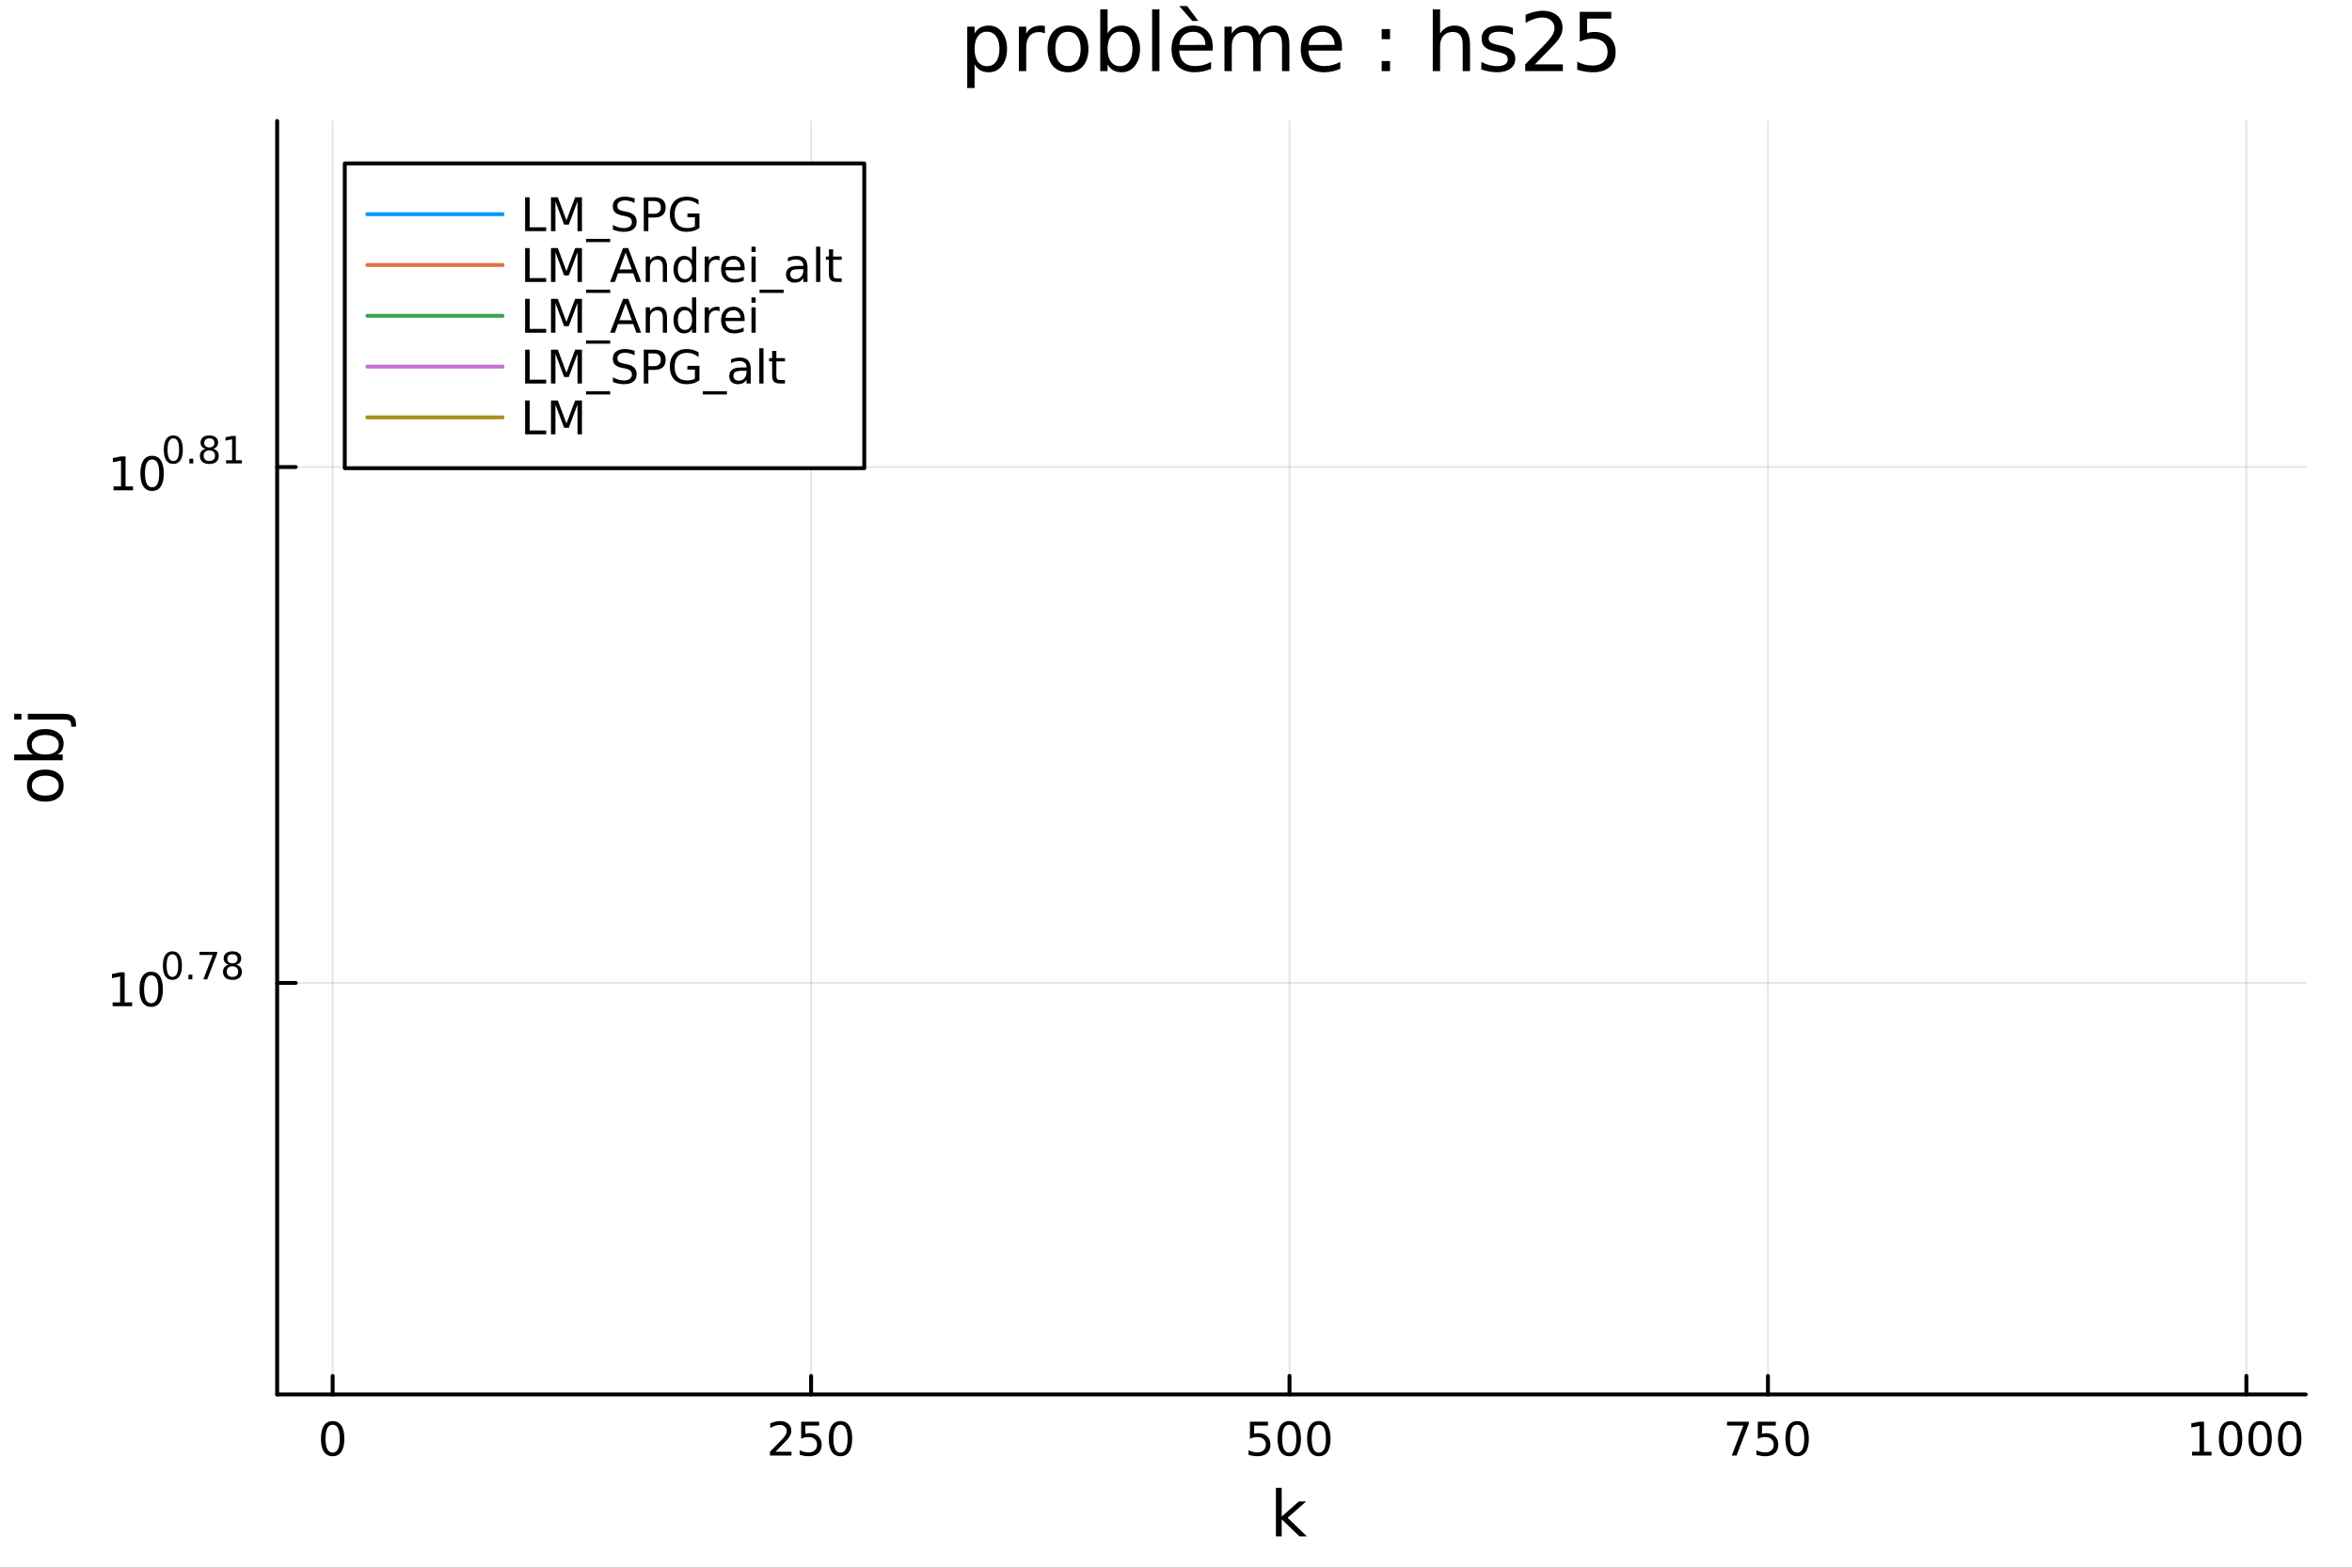 <?xml version="1.0" encoding="utf-8"?>
<svg xmlns="http://www.w3.org/2000/svg" xmlns:xlink="http://www.w3.org/1999/xlink" width="600" height="400" viewBox="0 0 2400 1600">
<rect x="0" y="0" width="2400" height="1600" fill="#333333" stroke="none"/>
<defs>
  <clipPath id="clip210">
    <rect x="0" y="0" width="2400" height="1600"/>
  </clipPath>
</defs>
<path clip-path="url(#clip210)" d="M0 1600 L2400 1600 L2400 0 L0 0  Z" fill="#ffffff" fill-rule="evenodd" fill-opacity="1"/>
<defs>
  <clipPath id="clip211">
    <rect x="480" y="0" width="1681" height="1600"/>
  </clipPath>
</defs>
<path clip-path="url(#clip210)" d="M282.819 1423.18 L2352.76 1423.18 L2352.76 123.472 L282.819 123.472  Z" fill="#ffffff" fill-rule="evenodd" fill-opacity="1"/>
<defs>
  <clipPath id="clip212">
    <rect x="282" y="123" width="2071" height="1301"/>
  </clipPath>
</defs>
<polyline clip-path="url(#clip212)" style="stroke:#000000; stroke-linecap:round; stroke-linejoin:round; stroke-width:2; stroke-opacity:0.1; fill:none" points="339.449,1423.18 339.449,123.472 "/>
<polyline clip-path="url(#clip212)" style="stroke:#000000; stroke-linecap:round; stroke-linejoin:round; stroke-width:2; stroke-opacity:0.1; fill:none" points="827.642,1423.18 827.642,123.472 "/>
<polyline clip-path="url(#clip212)" style="stroke:#000000; stroke-linecap:round; stroke-linejoin:round; stroke-width:2; stroke-opacity:0.1; fill:none" points="1315.83,1423.18 1315.83,123.472 "/>
<polyline clip-path="url(#clip212)" style="stroke:#000000; stroke-linecap:round; stroke-linejoin:round; stroke-width:2; stroke-opacity:0.1; fill:none" points="1804.03,1423.18 1804.03,123.472 "/>
<polyline clip-path="url(#clip212)" style="stroke:#000000; stroke-linecap:round; stroke-linejoin:round; stroke-width:2; stroke-opacity:0.1; fill:none" points="2292.22,1423.18 2292.22,123.472 "/>
<polyline clip-path="url(#clip210)" style="stroke:#000000; stroke-linecap:round; stroke-linejoin:round; stroke-width:4; stroke-opacity:1; fill:none" points="282.819,1423.18 2352.76,1423.18 "/>
<polyline clip-path="url(#clip210)" style="stroke:#000000; stroke-linecap:round; stroke-linejoin:round; stroke-width:4; stroke-opacity:1; fill:none" points="339.449,1423.18 339.449,1404.28 "/>
<polyline clip-path="url(#clip210)" style="stroke:#000000; stroke-linecap:round; stroke-linejoin:round; stroke-width:4; stroke-opacity:1; fill:none" points="827.642,1423.18 827.642,1404.28 "/>
<polyline clip-path="url(#clip210)" style="stroke:#000000; stroke-linecap:round; stroke-linejoin:round; stroke-width:4; stroke-opacity:1; fill:none" points="1315.83,1423.18 1315.83,1404.28 "/>
<polyline clip-path="url(#clip210)" style="stroke:#000000; stroke-linecap:round; stroke-linejoin:round; stroke-width:4; stroke-opacity:1; fill:none" points="1804.03,1423.18 1804.03,1404.28 "/>
<polyline clip-path="url(#clip210)" style="stroke:#000000; stroke-linecap:round; stroke-linejoin:round; stroke-width:4; stroke-opacity:1; fill:none" points="2292.22,1423.18 2292.22,1404.28 "/>
<path clip-path="url(#clip210)" d="M339.449 1454.1 Q335.838 1454.1 334.009 1457.66 Q332.204 1461.2 332.204 1468.33 Q332.204 1475.44 334.009 1479.01 Q335.838 1482.55 339.449 1482.55 Q343.083 1482.55 344.889 1479.01 Q346.718 1475.44 346.718 1468.33 Q346.718 1461.2 344.889 1457.66 Q343.083 1454.1 339.449 1454.1 M339.449 1450.39 Q345.259 1450.39 348.315 1455 Q351.394 1459.58 351.394 1468.33 Q351.394 1477.06 348.315 1481.67 Q345.259 1486.25 339.449 1486.25 Q333.639 1486.25 330.56 1481.67 Q327.505 1477.06 327.505 1468.33 Q327.505 1459.58 330.56 1455 Q333.639 1450.39 339.449 1450.39 Z" fill="#000000" fill-rule="nonzero" fill-opacity="1" /><path clip-path="url(#clip210)" d="M791.334 1481.64 L807.654 1481.64 L807.654 1485.58 L785.709 1485.58 L785.709 1481.64 Q788.371 1478.89 792.955 1474.26 Q797.561 1469.61 798.742 1468.27 Q800.987 1465.74 801.867 1464.01 Q802.769 1462.25 802.769 1460.56 Q802.769 1457.8 800.825 1456.07 Q798.904 1454.33 795.802 1454.33 Q793.603 1454.33 791.149 1455.09 Q788.718 1455.86 785.941 1457.41 L785.941 1452.69 Q788.765 1451.55 791.218 1450.97 Q793.672 1450.39 795.709 1450.39 Q801.079 1450.39 804.274 1453.08 Q807.468 1455.77 807.468 1460.26 Q807.468 1462.39 806.658 1464.31 Q805.871 1466.2 803.765 1468.8 Q803.186 1469.47 800.084 1472.69 Q796.982 1475.88 791.334 1481.64 Z" fill="#000000" fill-rule="nonzero" fill-opacity="1" /><path clip-path="url(#clip210)" d="M817.515 1451.02 L835.871 1451.02 L835.871 1454.96 L821.797 1454.96 L821.797 1463.43 Q822.815 1463.08 823.834 1462.92 Q824.853 1462.73 825.871 1462.73 Q831.658 1462.73 835.038 1465.9 Q838.417 1469.08 838.417 1474.49 Q838.417 1480.07 834.945 1483.17 Q831.473 1486.25 825.153 1486.25 Q822.978 1486.25 820.709 1485.88 Q818.464 1485.51 816.056 1484.77 L816.056 1480.07 Q818.14 1481.2 820.362 1481.76 Q822.584 1482.32 825.061 1482.32 Q829.065 1482.32 831.403 1480.21 Q833.741 1478.1 833.741 1474.49 Q833.741 1470.88 831.403 1468.77 Q829.065 1466.67 825.061 1466.67 Q823.186 1466.67 821.311 1467.08 Q819.459 1467.5 817.515 1468.38 L817.515 1451.02 Z" fill="#000000" fill-rule="nonzero" fill-opacity="1" /><path clip-path="url(#clip210)" d="M857.63 1454.1 Q854.019 1454.1 852.19 1457.66 Q850.385 1461.2 850.385 1468.33 Q850.385 1475.44 852.19 1479.01 Q854.019 1482.55 857.63 1482.55 Q861.264 1482.55 863.07 1479.01 Q864.899 1475.44 864.899 1468.33 Q864.899 1461.2 863.07 1457.66 Q861.264 1454.1 857.63 1454.1 M857.63 1450.39 Q863.44 1450.39 866.496 1455 Q869.574 1459.58 869.574 1468.33 Q869.574 1477.06 866.496 1481.67 Q863.44 1486.25 857.63 1486.25 Q851.82 1486.25 848.741 1481.67 Q845.686 1477.06 845.686 1468.33 Q845.686 1459.58 848.741 1455 Q851.82 1450.39 857.63 1450.39 Z" fill="#000000" fill-rule="nonzero" fill-opacity="1" /><path clip-path="url(#clip210)" d="M1275.45 1451.02 L1293.81 1451.02 L1293.81 1454.96 L1279.74 1454.96 L1279.74 1463.43 Q1280.75 1463.08 1281.77 1462.92 Q1282.79 1462.73 1283.81 1462.73 Q1289.6 1462.73 1292.98 1465.9 Q1296.36 1469.08 1296.36 1474.49 Q1296.36 1480.07 1292.88 1483.17 Q1289.41 1486.25 1283.09 1486.25 Q1280.92 1486.25 1278.65 1485.88 Q1276.4 1485.51 1273.99 1484.77 L1273.99 1480.07 Q1276.08 1481.2 1278.3 1481.76 Q1280.52 1482.32 1283 1482.32 Q1287 1482.32 1289.34 1480.21 Q1291.68 1478.1 1291.68 1474.49 Q1291.68 1470.88 1289.34 1468.77 Q1287 1466.67 1283 1466.67 Q1281.12 1466.67 1279.25 1467.08 Q1277.4 1467.5 1275.45 1468.38 L1275.45 1451.02 Z" fill="#000000" fill-rule="nonzero" fill-opacity="1" /><path clip-path="url(#clip210)" d="M1315.57 1454.1 Q1311.96 1454.1 1310.13 1457.66 Q1308.32 1461.2 1308.32 1468.33 Q1308.32 1475.44 1310.13 1479.01 Q1311.96 1482.55 1315.57 1482.55 Q1319.2 1482.55 1321.01 1479.01 Q1322.84 1475.44 1322.84 1468.33 Q1322.84 1461.2 1321.01 1457.66 Q1319.2 1454.1 1315.57 1454.1 M1315.57 1450.39 Q1321.38 1450.39 1324.43 1455 Q1327.51 1459.58 1327.51 1468.33 Q1327.51 1477.06 1324.43 1481.67 Q1321.38 1486.25 1315.57 1486.25 Q1309.76 1486.25 1306.68 1481.67 Q1303.62 1477.06 1303.62 1468.33 Q1303.62 1459.58 1306.68 1455 Q1309.76 1450.39 1315.57 1450.39 Z" fill="#000000" fill-rule="nonzero" fill-opacity="1" /><path clip-path="url(#clip210)" d="M1345.73 1454.1 Q1342.12 1454.1 1340.29 1457.66 Q1338.48 1461.2 1338.48 1468.33 Q1338.48 1475.44 1340.29 1479.01 Q1342.12 1482.55 1345.73 1482.55 Q1349.36 1482.55 1351.17 1479.01 Q1353 1475.44 1353 1468.33 Q1353 1461.2 1351.17 1457.66 Q1349.36 1454.1 1345.73 1454.1 M1345.73 1450.39 Q1351.54 1450.39 1354.6 1455 Q1357.67 1459.58 1357.67 1468.33 Q1357.67 1477.06 1354.6 1481.67 Q1351.54 1486.25 1345.73 1486.25 Q1339.92 1486.25 1336.84 1481.67 Q1333.79 1477.06 1333.79 1468.33 Q1333.79 1459.58 1336.84 1455 Q1339.92 1450.39 1345.73 1450.39 Z" fill="#000000" fill-rule="nonzero" fill-opacity="1" /><path clip-path="url(#clip210)" d="M1762.3 1451.02 L1784.53 1451.02 L1784.53 1453.01 L1771.98 1485.58 L1767.09 1485.58 L1778.9 1454.96 L1762.3 1454.96 L1762.3 1451.02 Z" fill="#000000" fill-rule="nonzero" fill-opacity="1" /><path clip-path="url(#clip210)" d="M1793.69 1451.02 L1812.05 1451.02 L1812.05 1454.96 L1797.97 1454.96 L1797.97 1463.43 Q1798.99 1463.08 1800.01 1462.92 Q1801.03 1462.73 1802.05 1462.73 Q1807.84 1462.73 1811.21 1465.9 Q1814.59 1469.08 1814.59 1474.49 Q1814.59 1480.07 1811.12 1483.17 Q1807.65 1486.25 1801.33 1486.25 Q1799.15 1486.25 1796.89 1485.88 Q1794.64 1485.51 1792.23 1484.77 L1792.23 1480.07 Q1794.32 1481.2 1796.54 1481.76 Q1798.76 1482.32 1801.24 1482.32 Q1805.24 1482.32 1807.58 1480.21 Q1809.92 1478.1 1809.92 1474.49 Q1809.92 1470.88 1807.58 1468.77 Q1805.24 1466.67 1801.24 1466.67 Q1799.36 1466.67 1797.49 1467.08 Q1795.64 1467.5 1793.69 1468.38 L1793.69 1451.02 Z" fill="#000000" fill-rule="nonzero" fill-opacity="1" /><path clip-path="url(#clip210)" d="M1833.81 1454.1 Q1830.2 1454.1 1828.37 1457.66 Q1826.56 1461.2 1826.56 1468.33 Q1826.56 1475.44 1828.37 1479.01 Q1830.2 1482.55 1833.81 1482.55 Q1837.44 1482.55 1839.25 1479.01 Q1841.08 1475.44 1841.08 1468.33 Q1841.08 1461.2 1839.25 1457.66 Q1837.44 1454.1 1833.81 1454.1 M1833.81 1450.39 Q1839.62 1450.39 1842.67 1455 Q1845.75 1459.58 1845.75 1468.33 Q1845.75 1477.06 1842.67 1481.67 Q1839.62 1486.25 1833.81 1486.25 Q1828 1486.25 1824.92 1481.67 Q1821.86 1477.06 1821.86 1468.33 Q1821.86 1459.58 1824.92 1455 Q1828 1450.39 1833.81 1450.39 Z" fill="#000000" fill-rule="nonzero" fill-opacity="1" /><path clip-path="url(#clip210)" d="M2236.75 1481.64 L2244.38 1481.64 L2244.38 1455.28 L2236.07 1456.95 L2236.07 1452.69 L2244.34 1451.02 L2249.01 1451.02 L2249.01 1481.64 L2256.65 1481.64 L2256.65 1485.58 L2236.75 1485.58 L2236.75 1481.64 Z" fill="#000000" fill-rule="nonzero" fill-opacity="1" /><path clip-path="url(#clip210)" d="M2276.1 1454.1 Q2272.49 1454.1 2270.66 1457.66 Q2268.85 1461.2 2268.85 1468.33 Q2268.85 1475.44 2270.66 1479.01 Q2272.49 1482.55 2276.1 1482.55 Q2279.73 1482.55 2281.54 1479.01 Q2283.37 1475.44 2283.37 1468.33 Q2283.37 1461.2 2281.54 1457.66 Q2279.73 1454.1 2276.1 1454.1 M2276.1 1450.39 Q2281.91 1450.39 2284.96 1455 Q2288.04 1459.58 2288.04 1468.33 Q2288.04 1477.06 2284.96 1481.67 Q2281.91 1486.25 2276.1 1486.25 Q2270.29 1486.25 2267.21 1481.67 Q2264.15 1477.06 2264.15 1468.33 Q2264.15 1459.58 2267.21 1455 Q2270.29 1450.39 2276.1 1450.39 Z" fill="#000000" fill-rule="nonzero" fill-opacity="1" /><path clip-path="url(#clip210)" d="M2306.26 1454.1 Q2302.65 1454.1 2300.82 1457.66 Q2299.01 1461.2 2299.01 1468.33 Q2299.01 1475.44 2300.82 1479.01 Q2302.65 1482.55 2306.26 1482.55 Q2309.89 1482.55 2311.7 1479.01 Q2313.53 1475.44 2313.53 1468.33 Q2313.53 1461.2 2311.7 1457.66 Q2309.89 1454.1 2306.26 1454.1 M2306.26 1450.39 Q2312.07 1450.39 2315.12 1455 Q2318.2 1459.58 2318.2 1468.33 Q2318.2 1477.06 2315.12 1481.67 Q2312.07 1486.25 2306.26 1486.25 Q2300.45 1486.25 2297.37 1481.67 Q2294.31 1477.06 2294.31 1468.33 Q2294.31 1459.58 2297.37 1455 Q2300.45 1450.39 2306.26 1450.39 Z" fill="#000000" fill-rule="nonzero" fill-opacity="1" /><path clip-path="url(#clip210)" d="M2336.42 1454.1 Q2332.81 1454.1 2330.98 1457.66 Q2329.18 1461.2 2329.18 1468.33 Q2329.18 1475.44 2330.98 1479.01 Q2332.81 1482.55 2336.42 1482.55 Q2340.06 1482.55 2341.86 1479.01 Q2343.69 1475.44 2343.69 1468.33 Q2343.69 1461.2 2341.86 1457.66 Q2340.06 1454.1 2336.42 1454.1 M2336.42 1450.39 Q2342.23 1450.39 2345.29 1455 Q2348.37 1459.58 2348.37 1468.33 Q2348.37 1477.06 2345.29 1481.67 Q2342.23 1486.25 2336.42 1486.25 Q2330.61 1486.25 2327.53 1481.67 Q2324.48 1477.06 2324.48 1468.33 Q2324.48 1459.58 2327.53 1455 Q2330.61 1450.39 2336.42 1450.39 Z" fill="#000000" fill-rule="nonzero" fill-opacity="1" /><path clip-path="url(#clip210)" d="M1301.97 1518.52 L1307.86 1518.52 L1307.86 1547.77 L1325.33 1532.4 L1332.81 1532.4 L1313.9 1549.07 L1333.61 1568.04 L1325.97 1568.04 L1307.86 1550.63 L1307.86 1568.04 L1301.97 1568.04 L1301.97 1518.52 Z" fill="#000000" fill-rule="nonzero" fill-opacity="1" /><polyline clip-path="url(#clip212)" style="stroke:#000000; stroke-linecap:round; stroke-linejoin:round; stroke-width:2; stroke-opacity:0.1; fill:none" points="282.819,1003.21 2352.76,1003.21 "/>
<polyline clip-path="url(#clip212)" style="stroke:#000000; stroke-linecap:round; stroke-linejoin:round; stroke-width:2; stroke-opacity:0.1; fill:none" points="282.819,476.66 2352.76,476.66 "/>
<polyline clip-path="url(#clip210)" style="stroke:#000000; stroke-linecap:round; stroke-linejoin:round; stroke-width:4; stroke-opacity:1; fill:none" points="282.819,1423.18 282.819,123.472 "/>
<polyline clip-path="url(#clip210)" style="stroke:#000000; stroke-linecap:round; stroke-linejoin:round; stroke-width:4; stroke-opacity:1; fill:none" points="282.819,1003.21 301.716,1003.21 "/>
<polyline clip-path="url(#clip210)" style="stroke:#000000; stroke-linecap:round; stroke-linejoin:round; stroke-width:4; stroke-opacity:1; fill:none" points="282.819,476.66 301.716,476.66 "/>
<path clip-path="url(#clip210)" d="M114.931 1023.01 L122.57 1023.01 L122.57 996.641 L114.26 998.308 L114.26 994.048 L122.524 992.382 L127.2 992.382 L127.2 1023.01 L134.839 1023.01 L134.839 1026.94 L114.931 1026.94 L114.931 1023.01 Z" fill="#000000" fill-rule="nonzero" fill-opacity="1" /><path clip-path="url(#clip210)" d="M154.283 995.46 Q150.672 995.46 148.843 999.025 Q147.038 1002.57 147.038 1009.7 Q147.038 1016.8 148.843 1020.37 Q150.672 1023.91 154.283 1023.91 Q157.917 1023.91 159.723 1020.37 Q161.552 1016.8 161.552 1009.7 Q161.552 1002.57 159.723 999.025 Q157.917 995.46 154.283 995.46 M154.283 991.757 Q160.093 991.757 163.149 996.363 Q166.227 1000.95 166.227 1009.7 Q166.227 1018.42 163.149 1023.03 Q160.093 1027.61 154.283 1027.61 Q148.473 1027.61 145.394 1023.03 Q142.339 1018.42 142.339 1009.7 Q142.339 1000.95 145.394 996.363 Q148.473 991.757 154.283 991.757 Z" fill="#000000" fill-rule="nonzero" fill-opacity="1" /><path clip-path="url(#clip210)" d="M175.932 973.953 Q172.998 973.953 171.512 976.849 Q170.045 979.727 170.045 985.519 Q170.045 991.293 171.512 994.19 Q172.998 997.067 175.932 997.067 Q178.885 997.067 180.352 994.19 Q181.838 991.293 181.838 985.519 Q181.838 979.727 180.352 976.849 Q178.885 973.953 175.932 973.953 M175.932 970.943 Q180.653 970.943 183.136 974.686 Q185.637 978.41 185.637 985.519 Q185.637 992.61 183.136 996.353 Q180.653 1000.08 175.932 1000.08 Q171.212 1000.08 168.71 996.353 Q166.227 992.61 166.227 985.519 Q166.227 978.41 168.71 974.686 Q171.212 970.943 175.932 970.943 Z" fill="#000000" fill-rule="nonzero" fill-opacity="1" /><path clip-path="url(#clip210)" d="M192.314 994.754 L196.282 994.754 L196.282 999.531 L192.314 999.531 L192.314 994.754 Z" fill="#000000" fill-rule="nonzero" fill-opacity="1" /><path clip-path="url(#clip210)" d="M203.599 971.451 L221.654 971.451 L221.654 973.069 L211.46 999.531 L207.492 999.531 L217.084 974.649 L203.599 974.649 L203.599 971.451 Z" fill="#000000" fill-rule="nonzero" fill-opacity="1" /><path clip-path="url(#clip210)" d="M237.189 986.197 Q234.481 986.197 232.92 987.645 Q231.378 989.093 231.378 991.632 Q231.378 994.171 232.92 995.619 Q234.481 997.067 237.189 997.067 Q239.898 997.067 241.459 995.619 Q243.02 994.152 243.02 991.632 Q243.02 989.093 241.459 987.645 Q239.916 986.197 237.189 986.197 M233.39 984.579 Q230.945 983.977 229.572 982.303 Q228.218 980.629 228.218 978.222 Q228.218 974.855 230.606 972.899 Q233.014 970.943 237.189 970.943 Q241.383 970.943 243.772 972.899 Q246.16 974.855 246.16 978.222 Q246.16 980.629 244.788 982.303 Q243.433 983.977 241.007 984.579 Q243.753 985.219 245.277 987.08 Q246.819 988.942 246.819 991.632 Q246.819 995.713 244.317 997.895 Q241.835 1000.08 237.189 1000.08 Q232.544 1000.08 230.042 997.895 Q227.56 995.713 227.56 991.632 Q227.56 988.942 229.102 987.08 Q230.644 985.219 233.39 984.579 M231.998 978.579 Q231.998 980.761 233.352 981.984 Q234.725 983.206 237.189 983.206 Q239.634 983.206 241.007 981.984 Q242.399 980.761 242.399 978.579 Q242.399 976.398 241.007 975.175 Q239.634 973.953 237.189 973.953 Q234.725 973.953 233.352 975.175 Q231.998 976.398 231.998 978.579 Z" fill="#000000" fill-rule="nonzero" fill-opacity="1" /><path clip-path="url(#clip210)" d="M115.853 496.453 L123.492 496.453 L123.492 470.087 L115.182 471.754 L115.182 467.495 L123.446 465.828 L128.121 465.828 L128.121 496.453 L135.76 496.453 L135.76 500.388 L115.853 500.388 L115.853 496.453 Z" fill="#000000" fill-rule="nonzero" fill-opacity="1" /><path clip-path="url(#clip210)" d="M155.205 468.907 Q151.594 468.907 149.765 472.471 Q147.959 476.013 147.959 483.143 Q147.959 490.249 149.765 493.814 Q151.594 497.356 155.205 497.356 Q158.839 497.356 160.644 493.814 Q162.473 490.249 162.473 483.143 Q162.473 476.013 160.644 472.471 Q158.839 468.907 155.205 468.907 M155.205 465.203 Q161.015 465.203 164.07 469.809 Q167.149 474.393 167.149 483.143 Q167.149 491.87 164.07 496.476 Q161.015 501.059 155.205 501.059 Q149.395 501.059 146.316 496.476 Q143.26 491.87 143.26 483.143 Q143.26 474.393 146.316 469.809 Q149.395 465.203 155.205 465.203 Z" fill="#000000" fill-rule="nonzero" fill-opacity="1" /><path clip-path="url(#clip210)" d="M176.854 447.399 Q173.92 447.399 172.434 450.295 Q170.967 453.173 170.967 458.966 Q170.967 464.74 172.434 467.636 Q173.92 470.514 176.854 470.514 Q179.807 470.514 181.274 467.636 Q182.76 464.74 182.76 458.966 Q182.76 453.173 181.274 450.295 Q179.807 447.399 176.854 447.399 M176.854 444.39 Q181.575 444.39 184.057 448.133 Q186.559 451.856 186.559 458.966 Q186.559 466.056 184.057 469.799 Q181.575 473.523 176.854 473.523 Q172.133 473.523 169.632 469.799 Q167.149 466.056 167.149 458.966 Q167.149 451.856 169.632 448.133 Q172.133 444.39 176.854 444.39 Z" fill="#000000" fill-rule="nonzero" fill-opacity="1" /><path clip-path="url(#clip210)" d="M193.235 468.2 L197.204 468.2 L197.204 472.978 L193.235 472.978 L193.235 468.2 Z" fill="#000000" fill-rule="nonzero" fill-opacity="1" /><path clip-path="url(#clip210)" d="M213.604 459.643 Q210.896 459.643 209.335 461.091 Q207.793 462.539 207.793 465.078 Q207.793 467.617 209.335 469.066 Q210.896 470.514 213.604 470.514 Q216.313 470.514 217.874 469.066 Q219.435 467.599 219.435 465.078 Q219.435 462.539 217.874 461.091 Q216.331 459.643 213.604 459.643 M209.805 458.025 Q207.36 457.424 205.987 455.75 Q204.633 454.076 204.633 451.668 Q204.633 448.302 207.022 446.346 Q209.429 444.39 213.604 444.39 Q217.798 444.39 220.187 446.346 Q222.576 448.302 222.576 451.668 Q222.576 454.076 221.203 455.75 Q219.848 457.424 217.422 458.025 Q220.168 458.665 221.692 460.527 Q223.234 462.389 223.234 465.078 Q223.234 469.16 220.732 471.341 Q218.25 473.523 213.604 473.523 Q208.959 473.523 206.457 471.341 Q203.975 469.16 203.975 465.078 Q203.975 462.389 205.517 460.527 Q207.059 458.665 209.805 458.025 M208.413 452.026 Q208.413 454.207 209.767 455.43 Q211.14 456.652 213.604 456.652 Q216.049 456.652 217.422 455.43 Q218.814 454.207 218.814 452.026 Q218.814 449.844 217.422 448.622 Q216.049 447.399 213.604 447.399 Q211.14 447.399 209.767 448.622 Q208.413 449.844 208.413 452.026 Z" fill="#000000" fill-rule="nonzero" fill-opacity="1" /><path clip-path="url(#clip210)" d="M230.644 469.78 L236.851 469.78 L236.851 448.358 L230.099 449.712 L230.099 446.252 L236.813 444.898 L240.612 444.898 L240.612 469.78 L246.819 469.78 L246.819 472.978 L230.644 472.978 L230.644 469.78 Z" fill="#000000" fill-rule="nonzero" fill-opacity="1" /><path clip-path="url(#clip210)" d="M32.462 801.797 Q32.462 806.507 36.154 809.244 Q39.815 811.982 46.212 811.982 Q52.609 811.982 56.302 809.276 Q59.962 806.539 59.962 801.797 Q59.962 797.118 56.27 794.381 Q52.578 791.643 46.212 791.643 Q39.878 791.643 36.186 794.381 Q32.462 797.118 32.462 801.797 M27.497 801.797 Q27.497 794.158 32.462 789.797 Q37.427 785.437 46.212 785.437 Q54.965 785.437 59.962 789.797 Q64.927 794.158 64.927 801.797 Q64.927 809.467 59.962 813.828 Q54.965 818.156 46.212 818.156 Q37.427 818.156 32.462 813.828 Q27.497 809.467 27.497 801.797 Z" fill="#000000" fill-rule="nonzero" fill-opacity="1" /><path clip-path="url(#clip210)" d="M46.212 750.139 Q39.751 750.139 36.09 752.812 Q32.398 755.454 32.398 760.101 Q32.398 764.748 36.09 767.422 Q39.751 770.064 46.212 770.064 Q52.673 770.064 56.365 767.422 Q60.026 764.748 60.026 760.101 Q60.026 755.454 56.365 752.812 Q52.673 750.139 46.212 750.139 M33.767 770.064 Q30.584 768.218 29.056 765.417 Q27.497 762.584 27.497 758.669 Q27.497 752.176 32.653 748.134 Q37.809 744.06 46.212 744.06 Q54.615 744.06 59.771 748.134 Q64.927 752.176 64.927 758.669 Q64.927 762.584 63.399 765.417 Q61.84 768.218 58.657 770.064 L64.004 770.064 L64.004 775.952 L14.479 775.952 L14.479 770.064 L33.767 770.064 Z" fill="#000000" fill-rule="nonzero" fill-opacity="1" /><path clip-path="url(#clip210)" d="M28.356 734.352 L28.356 728.495 L64.641 728.495 Q71.452 728.495 74.508 731.105 Q77.563 733.684 77.563 739.445 L77.563 741.673 L72.598 741.673 L72.598 740.113 Q72.598 736.771 71.038 735.561 Q69.51 734.352 64.641 734.352 L28.356 734.352 M14.479 734.352 L14.479 728.495 L21.895 728.495 L21.895 734.352 L14.479 734.352 Z" fill="#000000" fill-rule="nonzero" fill-opacity="1" /><path clip-path="url(#clip210)" d="M994.485 65.77 L994.485 89.833 L986.99 89.833 L986.99 27.206 L994.485 27.206 L994.485 34.092 Q996.834 30.041 1000.4 28.097 Q1004 26.112 1008.99 26.112 Q1017.25 26.112 1022.4 32.675 Q1027.58 39.237 1027.58 49.931 Q1027.58 60.626 1022.4 67.188 Q1017.25 73.751 1008.99 73.751 Q1004 73.751 1000.4 71.806 Q996.834 69.821 994.485 65.77 M1019.84 49.931 Q1019.84 41.708 1016.44 37.05 Q1013.08 32.35 1007.16 32.35 Q1001.25 32.35 997.847 37.05 Q994.485 41.708 994.485 49.931 Q994.485 58.155 997.847 62.854 Q1001.25 67.512 1007.16 67.512 Q1013.08 67.512 1016.44 62.854 Q1019.84 58.155 1019.84 49.931 Z" fill="#000000" fill-rule="nonzero" fill-opacity="1" /><path clip-path="url(#clip210)" d="M1066.23 34.173 Q1064.97 33.444 1063.47 33.12 Q1062.01 32.756 1060.23 32.756 Q1053.91 32.756 1050.51 36.888 Q1047.15 40.979 1047.15 48.676 L1047.15 72.576 L1039.65 72.576 L1039.65 27.206 L1047.15 27.206 L1047.15 34.254 Q1049.5 30.122 1053.26 28.138 Q1057.03 26.112 1062.42 26.112 Q1063.19 26.112 1064.12 26.234 Q1065.05 26.315 1066.19 26.517 L1066.23 34.173 Z" fill="#000000" fill-rule="nonzero" fill-opacity="1" /><path clip-path="url(#clip210)" d="M1089.8 32.431 Q1083.81 32.431 1080.32 37.131 Q1076.84 41.789 1076.84 49.931 Q1076.84 58.074 1080.28 62.773 Q1083.77 67.431 1089.8 67.431 Q1095.76 67.431 1099.24 62.732 Q1102.72 58.033 1102.72 49.931 Q1102.72 41.87 1099.24 37.171 Q1095.76 32.431 1089.8 32.431 M1089.8 26.112 Q1099.52 26.112 1105.07 32.431 Q1110.62 38.751 1110.62 49.931 Q1110.62 61.071 1105.07 67.431 Q1099.52 73.751 1089.8 73.751 Q1080.04 73.751 1074.49 67.431 Q1068.98 61.071 1068.98 49.931 Q1068.98 38.751 1074.49 32.431 Q1080.04 26.112 1089.8 26.112 Z" fill="#000000" fill-rule="nonzero" fill-opacity="1" /><path clip-path="url(#clip210)" d="M1155.55 49.931 Q1155.55 41.708 1152.15 37.05 Q1148.78 32.35 1142.87 32.35 Q1136.95 32.35 1133.55 37.05 Q1130.19 41.708 1130.19 49.931 Q1130.19 58.155 1133.55 62.854 Q1136.95 67.512 1142.87 67.512 Q1148.78 67.512 1152.15 62.854 Q1155.55 58.155 1155.55 49.931 M1130.19 34.092 Q1132.54 30.041 1136.1 28.097 Q1139.71 26.112 1144.69 26.112 Q1152.96 26.112 1158.1 32.675 Q1163.29 39.237 1163.29 49.931 Q1163.29 60.626 1158.1 67.188 Q1152.96 73.751 1144.69 73.751 Q1139.71 73.751 1136.1 71.806 Q1132.54 69.821 1130.19 65.77 L1130.19 72.576 L1122.7 72.576 L1122.7 9.544 L1130.19 9.544 L1130.19 34.092 Z" fill="#000000" fill-rule="nonzero" fill-opacity="1" /><path clip-path="url(#clip210)" d="M1175.64 9.544 L1183.09 9.544 L1183.09 72.576 L1175.64 72.576 L1175.64 9.544 Z" fill="#000000" fill-rule="nonzero" fill-opacity="1" /><path clip-path="url(#clip210)" d="M1237.5 48.028 L1237.5 51.673 L1203.23 51.673 Q1203.71 59.37 1207.85 63.421 Q1212.02 67.431 1219.43 67.431 Q1223.73 67.431 1227.74 66.378 Q1231.79 65.325 1235.76 63.218 L1235.76 70.267 Q1231.75 71.968 1227.53 72.86 Q1223.32 73.751 1218.99 73.751 Q1208.13 73.751 1201.77 67.431 Q1195.45 61.112 1195.45 50.337 Q1195.45 39.197 1201.45 32.675 Q1207.48 26.112 1217.69 26.112 Q1226.84 26.112 1232.15 32.026 Q1237.5 37.9 1237.5 48.028 M1230.04 45.84 Q1229.96 39.723 1226.6 36.077 Q1223.28 32.431 1217.77 32.431 Q1211.53 32.431 1207.76 35.956 Q1204.04 39.48 1203.47 45.88 L1230.04 45.84 M1211.37 6.222 L1222.79 21.373 L1216.6 21.373 L1203.39 6.222 L1211.37 6.222 Z" fill="#000000" fill-rule="nonzero" fill-opacity="1" /><path clip-path="url(#clip210)" d="M1285.06 35.915 Q1287.85 30.892 1291.74 28.502 Q1295.63 26.112 1300.9 26.112 Q1307.98 26.112 1311.83 31.095 Q1315.68 36.037 1315.68 45.192 L1315.68 72.576 L1308.19 72.576 L1308.19 45.435 Q1308.19 38.913 1305.88 35.753 Q1303.57 32.594 1298.83 32.594 Q1293.04 32.594 1289.67 36.442 Q1286.31 40.29 1286.31 46.934 L1286.31 72.576 L1278.82 72.576 L1278.82 45.435 Q1278.82 38.873 1276.51 35.753 Q1274.2 32.594 1269.38 32.594 Q1263.67 32.594 1260.31 36.482 Q1256.94 40.331 1256.94 46.934 L1256.94 72.576 L1249.45 72.576 L1249.45 27.206 L1256.94 27.206 L1256.94 34.254 Q1259.49 30.082 1263.06 28.097 Q1266.62 26.112 1271.53 26.112 Q1276.47 26.112 1279.91 28.624 Q1283.4 31.135 1285.06 35.915 Z" fill="#000000" fill-rule="nonzero" fill-opacity="1" /><path clip-path="url(#clip210)" d="M1369.36 48.028 L1369.36 51.673 L1335.08 51.673 Q1335.57 59.37 1339.7 63.421 Q1343.88 67.431 1351.29 67.431 Q1355.58 67.431 1359.59 66.378 Q1363.64 65.325 1367.61 63.218 L1367.61 70.267 Q1363.6 71.968 1359.39 72.86 Q1355.18 73.751 1350.84 73.751 Q1339.99 73.751 1333.63 67.431 Q1327.31 61.112 1327.31 50.337 Q1327.31 39.197 1333.3 32.675 Q1339.34 26.112 1349.55 26.112 Q1358.7 26.112 1364.01 32.026 Q1369.36 37.9 1369.36 48.028 M1361.9 45.84 Q1361.82 39.723 1358.46 36.077 Q1355.14 32.431 1349.63 32.431 Q1343.39 32.431 1339.62 35.956 Q1335.89 39.48 1335.33 45.88 L1361.9 45.84 Z" fill="#000000" fill-rule="nonzero" fill-opacity="1" /><path clip-path="url(#clip210)" d="M1409.86 62.287 L1418.41 62.287 L1418.41 72.576 L1409.86 72.576 L1409.86 62.287 M1409.86 29.677 L1418.41 29.677 L1418.41 39.966 L1409.86 39.966 L1409.86 29.677 Z" fill="#000000" fill-rule="nonzero" fill-opacity="1" /><path clip-path="url(#clip210)" d="M1500 45.192 L1500 72.576 L1492.54 72.576 L1492.54 45.435 Q1492.54 38.994 1490.03 35.794 Q1487.52 32.594 1482.5 32.594 Q1476.46 32.594 1472.98 36.442 Q1469.49 40.29 1469.49 46.934 L1469.49 72.576 L1462 72.576 L1462 9.544 L1469.49 9.544 L1469.49 34.254 Q1472.17 30.163 1475.77 28.138 Q1479.42 26.112 1484.16 26.112 Q1491.98 26.112 1495.99 30.973 Q1500 35.794 1500 45.192 Z" fill="#000000" fill-rule="nonzero" fill-opacity="1" /><path clip-path="url(#clip210)" d="M1543.79 28.543 L1543.79 35.591 Q1540.63 33.971 1537.22 33.161 Q1533.82 32.35 1530.18 32.35 Q1524.63 32.35 1521.83 34.052 Q1519.08 35.753 1519.08 39.156 Q1519.08 41.749 1521.06 43.248 Q1523.05 44.706 1529.04 46.043 L1531.59 46.61 Q1539.53 48.311 1542.86 51.43 Q1546.22 54.509 1546.22 60.059 Q1546.22 66.378 1541.19 70.064 Q1536.21 73.751 1527.46 73.751 Q1523.82 73.751 1519.85 73.022 Q1515.92 72.333 1511.54 70.915 L1511.54 63.218 Q1515.67 65.365 1519.68 66.459 Q1523.69 67.512 1527.62 67.512 Q1532.89 67.512 1535.73 65.73 Q1538.56 63.907 1538.56 60.626 Q1538.56 57.588 1536.5 55.967 Q1534.47 54.347 1527.54 52.848 L1524.95 52.24 Q1518.02 50.782 1514.94 47.785 Q1511.87 44.746 1511.87 39.48 Q1511.87 33.08 1516.4 29.596 Q1520.94 26.112 1529.29 26.112 Q1533.42 26.112 1537.06 26.72 Q1540.71 27.327 1543.79 28.543 Z" fill="#000000" fill-rule="nonzero" fill-opacity="1" /><path clip-path="url(#clip210)" d="M1566.19 65.689 L1594.75 65.689 L1594.75 72.576 L1556.35 72.576 L1556.35 65.689 Q1561 60.869 1569.02 52.767 Q1577.09 44.625 1579.15 42.275 Q1583.08 37.86 1584.62 34.822 Q1586.2 31.743 1586.2 28.786 Q1586.2 23.965 1582.8 20.927 Q1579.44 17.889 1574.01 17.889 Q1570.16 17.889 1565.86 19.226 Q1561.61 20.562 1556.75 23.276 L1556.75 15.013 Q1561.69 13.028 1565.99 12.015 Q1570.28 11.002 1573.84 11.002 Q1583.24 11.002 1588.83 15.701 Q1594.42 20.4 1594.42 28.259 Q1594.42 31.986 1593.01 35.348 Q1591.63 38.67 1587.94 43.207 Q1586.93 44.382 1581.5 50.013 Q1576.07 55.603 1566.19 65.689 Z" fill="#000000" fill-rule="nonzero" fill-opacity="1" /><path clip-path="url(#clip210)" d="M1612 12.096 L1644.13 12.096 L1644.13 18.983 L1619.5 18.983 L1619.5 33.809 Q1621.28 33.201 1623.06 32.918 Q1624.85 32.594 1626.63 32.594 Q1636.76 32.594 1642.67 38.143 Q1648.58 43.693 1648.58 53.172 Q1648.58 62.935 1642.51 68.363 Q1636.43 73.751 1625.37 73.751 Q1621.56 73.751 1617.59 73.103 Q1613.67 72.454 1609.45 71.158 L1609.45 62.935 Q1613.1 64.92 1616.99 65.892 Q1620.88 66.864 1625.21 66.864 Q1632.22 66.864 1636.31 63.178 Q1640.4 59.492 1640.4 53.172 Q1640.4 46.853 1636.31 43.166 Q1632.22 39.48 1625.21 39.48 Q1621.93 39.48 1618.65 40.209 Q1615.41 40.938 1612 42.478 L1612 12.096 Z" fill="#000000" fill-rule="nonzero" fill-opacity="1" /><path clip-path="url(#clip210)" d="M351.817 477.836 L881.911 477.836 L881.911 166.796 L351.817 166.796  Z" fill="#ffffff" fill-rule="evenodd" fill-opacity="1"/>
<polyline clip-path="url(#clip210)" style="stroke:#000000; stroke-linecap:round; stroke-linejoin:round; stroke-width:4; stroke-opacity:1; fill:none" points="351.817,477.836 881.911,477.836 881.911,166.796 351.817,166.796 351.817,477.836 "/>
<polyline clip-path="url(#clip210)" style="stroke:#009af9; stroke-linecap:round; stroke-linejoin:round; stroke-width:4; stroke-opacity:1; fill:none" points="374.816,218.636 512.812,218.636 "/>
<path clip-path="url(#clip210)" d="M535.811 201.356 L540.487 201.356 L540.487 231.981 L557.316 231.981 L557.316 235.916 L535.811 235.916 L535.811 201.356 Z" fill="#000000" fill-rule="nonzero" fill-opacity="1" /><path clip-path="url(#clip210)" d="M562.223 201.356 L569.191 201.356 L578.01 224.874 L586.876 201.356 L593.843 201.356 L593.843 235.916 L589.283 235.916 L589.283 205.569 L580.371 229.272 L575.672 229.272 L566.76 205.569 L566.76 235.916 L562.223 235.916 L562.223 201.356 Z" fill="#000000" fill-rule="nonzero" fill-opacity="1" /><path clip-path="url(#clip210)" d="M622.639 243.786 L622.639 247.096 L598.01 247.096 L598.01 243.786 L622.639 243.786 Z" fill="#000000" fill-rule="nonzero" fill-opacity="1" /><path clip-path="url(#clip210)" d="M647.547 202.49 L647.547 207.05 Q644.885 205.777 642.523 205.152 Q640.162 204.527 637.963 204.527 Q634.144 204.527 632.061 206.008 Q630 207.49 630 210.221 Q630 212.513 631.366 213.694 Q632.755 214.851 636.598 215.569 L639.422 216.147 Q644.653 217.143 647.13 219.666 Q649.63 222.166 649.63 226.379 Q649.63 231.402 646.25 233.994 Q642.894 236.587 636.389 236.587 Q633.936 236.587 631.158 236.031 Q628.403 235.476 625.44 234.388 L625.44 229.573 Q628.287 231.17 631.019 231.981 Q633.75 232.791 636.389 232.791 Q640.394 232.791 642.57 231.217 Q644.746 229.643 644.746 226.726 Q644.746 224.18 643.172 222.744 Q641.621 221.309 638.056 220.592 L635.209 220.036 Q629.977 218.995 627.639 216.772 Q625.301 214.55 625.301 210.592 Q625.301 206.008 628.519 203.37 Q631.76 200.731 637.431 200.731 Q639.861 200.731 642.385 201.171 Q644.908 201.61 647.547 202.49 Z" fill="#000000" fill-rule="nonzero" fill-opacity="1" /><path clip-path="url(#clip210)" d="M661.597 205.198 L661.597 218.184 L667.477 218.184 Q670.741 218.184 672.523 216.495 Q674.306 214.805 674.306 211.68 Q674.306 208.578 672.523 206.888 Q670.741 205.198 667.477 205.198 L661.597 205.198 M656.922 201.356 L667.477 201.356 Q673.287 201.356 676.25 203.995 Q679.236 206.61 679.236 211.68 Q679.236 216.795 676.25 219.411 Q673.287 222.027 667.477 222.027 L661.597 222.027 L661.597 235.916 L656.922 235.916 L656.922 201.356 Z" fill="#000000" fill-rule="nonzero" fill-opacity="1" /><path clip-path="url(#clip210)" d="M709.074 230.985 L709.074 221.703 L701.435 221.703 L701.435 217.86 L713.704 217.86 L713.704 232.698 Q710.995 234.619 707.731 235.615 Q704.468 236.587 700.764 236.587 Q692.662 236.587 688.079 231.865 Q683.519 227.119 683.519 218.67 Q683.519 210.198 688.079 205.476 Q692.662 200.731 700.764 200.731 Q704.144 200.731 707.176 201.564 Q710.231 202.397 712.801 204.018 L712.801 208.995 Q710.208 206.796 707.292 205.684 Q704.375 204.573 701.157 204.573 Q694.815 204.573 691.62 208.115 Q688.449 211.657 688.449 218.67 Q688.449 225.661 691.62 229.203 Q694.815 232.744 701.157 232.744 Q703.634 232.744 705.579 232.328 Q707.523 231.888 709.074 230.985 Z" fill="#000000" fill-rule="nonzero" fill-opacity="1" /><polyline clip-path="url(#clip210)" style="stroke:#e26f46; stroke-linecap:round; stroke-linejoin:round; stroke-width:4; stroke-opacity:1; fill:none" points="374.816,270.476 512.812,270.476 "/>
<path clip-path="url(#clip210)" d="M535.811 253.196 L540.487 253.196 L540.487 283.821 L557.316 283.821 L557.316 287.756 L535.811 287.756 L535.811 253.196 Z" fill="#000000" fill-rule="nonzero" fill-opacity="1" /><path clip-path="url(#clip210)" d="M562.223 253.196 L569.191 253.196 L578.01 276.714 L586.876 253.196 L593.843 253.196 L593.843 287.756 L589.283 287.756 L589.283 257.409 L580.371 281.112 L575.672 281.112 L566.76 257.409 L566.76 287.756 L562.223 287.756 L562.223 253.196 Z" fill="#000000" fill-rule="nonzero" fill-opacity="1" /><path clip-path="url(#clip210)" d="M622.639 295.626 L622.639 298.936 L598.01 298.936 L598.01 295.626 L622.639 295.626 Z" fill="#000000" fill-rule="nonzero" fill-opacity="1" /><path clip-path="url(#clip210)" d="M638.38 257.802 L632.037 275.001 L644.746 275.001 L638.38 257.802 M635.741 253.196 L641.042 253.196 L654.213 287.756 L649.352 287.756 L646.204 278.89 L630.625 278.89 L627.477 287.756 L622.547 287.756 L635.741 253.196 Z" fill="#000000" fill-rule="nonzero" fill-opacity="1" /><path clip-path="url(#clip210)" d="M680.625 272.108 L680.625 287.756 L676.366 287.756 L676.366 272.247 Q676.366 268.566 674.931 266.737 Q673.496 264.909 670.625 264.909 Q667.176 264.909 665.185 267.108 Q663.195 269.307 663.195 273.103 L663.195 287.756 L658.912 287.756 L658.912 261.83 L663.195 261.83 L663.195 265.858 Q664.722 263.52 666.783 262.362 Q668.866 261.205 671.574 261.205 Q676.042 261.205 678.333 263.983 Q680.625 266.737 680.625 272.108 Z" fill="#000000" fill-rule="nonzero" fill-opacity="1" /><path clip-path="url(#clip210)" d="M706.181 265.765 L706.181 251.737 L710.44 251.737 L710.44 287.756 L706.181 287.756 L706.181 283.867 Q704.838 286.182 702.778 287.316 Q700.741 288.427 697.87 288.427 Q693.171 288.427 690.208 284.677 Q687.269 280.927 687.269 274.816 Q687.269 268.705 690.208 264.955 Q693.171 261.205 697.87 261.205 Q700.741 261.205 702.778 262.339 Q704.838 263.45 706.181 265.765 M691.667 274.816 Q691.667 279.515 693.588 282.2 Q695.532 284.862 698.912 284.862 Q702.292 284.862 704.236 282.2 Q706.181 279.515 706.181 274.816 Q706.181 270.117 704.236 267.455 Q702.292 264.77 698.912 264.77 Q695.532 264.77 693.588 267.455 Q691.667 270.117 691.667 274.816 Z" fill="#000000" fill-rule="nonzero" fill-opacity="1" /><path clip-path="url(#clip210)" d="M734.236 265.811 Q733.518 265.395 732.662 265.21 Q731.829 265.001 730.81 265.001 Q727.199 265.001 725.255 267.362 Q723.333 269.7 723.333 274.098 L723.333 287.756 L719.051 287.756 L719.051 261.83 L723.333 261.83 L723.333 265.858 Q724.676 263.497 726.829 262.362 Q728.981 261.205 732.06 261.205 Q732.5 261.205 733.032 261.274 Q733.565 261.321 734.213 261.436 L734.236 265.811 Z" fill="#000000" fill-rule="nonzero" fill-opacity="1" /><path clip-path="url(#clip210)" d="M759.838 273.728 L759.838 275.811 L740.254 275.811 Q740.532 280.209 742.893 282.524 Q745.278 284.816 749.514 284.816 Q751.967 284.816 754.259 284.214 Q756.574 283.612 758.842 282.409 L758.842 286.436 Q756.551 287.408 754.143 287.918 Q751.736 288.427 749.259 288.427 Q743.055 288.427 739.421 284.816 Q735.81 281.205 735.81 275.047 Q735.81 268.682 739.236 264.955 Q742.685 261.205 748.518 261.205 Q753.75 261.205 756.782 264.585 Q759.838 267.941 759.838 273.728 M755.578 272.478 Q755.532 268.983 753.611 266.899 Q751.713 264.816 748.565 264.816 Q745 264.816 742.847 266.83 Q740.717 268.844 740.393 272.501 L755.578 272.478 Z" fill="#000000" fill-rule="nonzero" fill-opacity="1" /><path clip-path="url(#clip210)" d="M766.828 261.83 L771.088 261.83 L771.088 287.756 L766.828 287.756 L766.828 261.83 M766.828 251.737 L771.088 251.737 L771.088 257.131 L766.828 257.131 L766.828 251.737 Z" fill="#000000" fill-rule="nonzero" fill-opacity="1" /><path clip-path="url(#clip210)" d="M799.699 295.626 L799.699 298.936 L775.069 298.936 L775.069 295.626 L799.699 295.626 Z" fill="#000000" fill-rule="nonzero" fill-opacity="1" /><path clip-path="url(#clip210)" d="M815.486 274.723 Q810.323 274.723 808.333 275.904 Q806.342 277.084 806.342 279.932 Q806.342 282.2 807.824 283.543 Q809.328 284.862 811.898 284.862 Q815.439 284.862 817.569 282.362 Q819.722 279.839 819.722 275.672 L819.722 274.723 L815.486 274.723 M823.981 272.964 L823.981 287.756 L819.722 287.756 L819.722 283.821 Q818.263 286.182 816.087 287.316 Q813.911 288.427 810.763 288.427 Q806.782 288.427 804.421 286.205 Q802.083 283.959 802.083 280.209 Q802.083 275.834 804.999 273.612 Q807.939 271.39 813.749 271.39 L819.722 271.39 L819.722 270.973 Q819.722 268.034 817.777 266.436 Q815.856 264.816 812.361 264.816 Q810.138 264.816 808.032 265.348 Q805.925 265.881 803.981 266.946 L803.981 263.01 Q806.319 262.108 808.518 261.668 Q810.717 261.205 812.8 261.205 Q818.425 261.205 821.203 264.122 Q823.981 267.038 823.981 272.964 Z" fill="#000000" fill-rule="nonzero" fill-opacity="1" /><path clip-path="url(#clip210)" d="M832.754 251.737 L837.013 251.737 L837.013 287.756 L832.754 287.756 L832.754 251.737 Z" fill="#000000" fill-rule="nonzero" fill-opacity="1" /><path clip-path="url(#clip210)" d="M850.138 254.469 L850.138 261.83 L858.911 261.83 L858.911 265.14 L850.138 265.14 L850.138 279.214 Q850.138 282.385 850.995 283.288 Q851.874 284.191 854.536 284.191 L858.911 284.191 L858.911 287.756 L854.536 287.756 Q849.606 287.756 847.731 285.927 Q845.856 284.075 845.856 279.214 L845.856 265.14 L842.731 265.14 L842.731 261.83 L845.856 261.83 L845.856 254.469 L850.138 254.469 Z" fill="#000000" fill-rule="nonzero" fill-opacity="1" /><polyline clip-path="url(#clip210)" style="stroke:#3da44d; stroke-linecap:round; stroke-linejoin:round; stroke-width:4; stroke-opacity:1; fill:none" points="374.816,322.316 512.812,322.316 "/>
<path clip-path="url(#clip210)" d="M535.811 305.036 L540.487 305.036 L540.487 335.661 L557.316 335.661 L557.316 339.596 L535.811 339.596 L535.811 305.036 Z" fill="#000000" fill-rule="nonzero" fill-opacity="1" /><path clip-path="url(#clip210)" d="M562.223 305.036 L569.191 305.036 L578.01 328.554 L586.876 305.036 L593.843 305.036 L593.843 339.596 L589.283 339.596 L589.283 309.249 L580.371 332.952 L575.672 332.952 L566.76 309.249 L566.76 339.596 L562.223 339.596 L562.223 305.036 Z" fill="#000000" fill-rule="nonzero" fill-opacity="1" /><path clip-path="url(#clip210)" d="M622.639 347.466 L622.639 350.776 L598.01 350.776 L598.01 347.466 L622.639 347.466 Z" fill="#000000" fill-rule="nonzero" fill-opacity="1" /><path clip-path="url(#clip210)" d="M638.38 309.642 L632.037 326.841 L644.746 326.841 L638.38 309.642 M635.741 305.036 L641.042 305.036 L654.213 339.596 L649.352 339.596 L646.204 330.73 L630.625 330.73 L627.477 339.596 L622.547 339.596 L635.741 305.036 Z" fill="#000000" fill-rule="nonzero" fill-opacity="1" /><path clip-path="url(#clip210)" d="M680.625 323.948 L680.625 339.596 L676.366 339.596 L676.366 324.087 Q676.366 320.406 674.931 318.577 Q673.496 316.749 670.625 316.749 Q667.176 316.749 665.185 318.948 Q663.195 321.147 663.195 324.943 L663.195 339.596 L658.912 339.596 L658.912 313.67 L663.195 313.67 L663.195 317.698 Q664.722 315.36 666.783 314.202 Q668.866 313.045 671.574 313.045 Q676.042 313.045 678.333 315.823 Q680.625 318.577 680.625 323.948 Z" fill="#000000" fill-rule="nonzero" fill-opacity="1" /><path clip-path="url(#clip210)" d="M706.181 317.605 L706.181 303.577 L710.44 303.577 L710.44 339.596 L706.181 339.596 L706.181 335.707 Q704.838 338.022 702.778 339.156 Q700.741 340.267 697.87 340.267 Q693.171 340.267 690.208 336.517 Q687.269 332.767 687.269 326.656 Q687.269 320.545 690.208 316.795 Q693.171 313.045 697.87 313.045 Q700.741 313.045 702.778 314.179 Q704.838 315.29 706.181 317.605 M691.667 326.656 Q691.667 331.355 693.588 334.04 Q695.532 336.702 698.912 336.702 Q702.292 336.702 704.236 334.04 Q706.181 331.355 706.181 326.656 Q706.181 321.957 704.236 319.295 Q702.292 316.61 698.912 316.61 Q695.532 316.61 693.588 319.295 Q691.667 321.957 691.667 326.656 Z" fill="#000000" fill-rule="nonzero" fill-opacity="1" /><path clip-path="url(#clip210)" d="M734.236 317.651 Q733.518 317.235 732.662 317.05 Q731.829 316.841 730.81 316.841 Q727.199 316.841 725.255 319.202 Q723.333 321.54 723.333 325.938 L723.333 339.596 L719.051 339.596 L719.051 313.67 L723.333 313.67 L723.333 317.698 Q724.676 315.337 726.829 314.202 Q728.981 313.045 732.06 313.045 Q732.5 313.045 733.032 313.114 Q733.565 313.161 734.213 313.276 L734.236 317.651 Z" fill="#000000" fill-rule="nonzero" fill-opacity="1" /><path clip-path="url(#clip210)" d="M759.838 325.568 L759.838 327.651 L740.254 327.651 Q740.532 332.049 742.893 334.364 Q745.278 336.656 749.514 336.656 Q751.967 336.656 754.259 336.054 Q756.574 335.452 758.842 334.249 L758.842 338.276 Q756.551 339.248 754.143 339.758 Q751.736 340.267 749.259 340.267 Q743.055 340.267 739.421 336.656 Q735.81 333.045 735.81 326.887 Q735.81 320.522 739.236 316.795 Q742.685 313.045 748.518 313.045 Q753.75 313.045 756.782 316.425 Q759.838 319.781 759.838 325.568 M755.578 324.318 Q755.532 320.823 753.611 318.739 Q751.713 316.656 748.565 316.656 Q745 316.656 742.847 318.67 Q740.717 320.684 740.393 324.341 L755.578 324.318 Z" fill="#000000" fill-rule="nonzero" fill-opacity="1" /><path clip-path="url(#clip210)" d="M766.828 313.67 L771.088 313.67 L771.088 339.596 L766.828 339.596 L766.828 313.67 M766.828 303.577 L771.088 303.577 L771.088 308.971 L766.828 308.971 L766.828 303.577 Z" fill="#000000" fill-rule="nonzero" fill-opacity="1" /><polyline clip-path="url(#clip210)" style="stroke:#c271d2; stroke-linecap:round; stroke-linejoin:round; stroke-width:4; stroke-opacity:1; fill:none" points="374.816,374.156 512.812,374.156 "/>
<path clip-path="url(#clip210)" d="M535.811 356.876 L540.487 356.876 L540.487 387.501 L557.316 387.501 L557.316 391.436 L535.811 391.436 L535.811 356.876 Z" fill="#000000" fill-rule="nonzero" fill-opacity="1" /><path clip-path="url(#clip210)" d="M562.223 356.876 L569.191 356.876 L578.01 380.394 L586.876 356.876 L593.843 356.876 L593.843 391.436 L589.283 391.436 L589.283 361.089 L580.371 384.792 L575.672 384.792 L566.76 361.089 L566.76 391.436 L562.223 391.436 L562.223 356.876 Z" fill="#000000" fill-rule="nonzero" fill-opacity="1" /><path clip-path="url(#clip210)" d="M622.639 399.306 L622.639 402.616 L598.01 402.616 L598.01 399.306 L622.639 399.306 Z" fill="#000000" fill-rule="nonzero" fill-opacity="1" /><path clip-path="url(#clip210)" d="M647.547 358.01 L647.547 362.57 Q644.885 361.297 642.523 360.672 Q640.162 360.047 637.963 360.047 Q634.144 360.047 632.061 361.528 Q630 363.01 630 365.741 Q630 368.033 631.366 369.214 Q632.755 370.371 636.598 371.089 L639.422 371.667 Q644.653 372.663 647.13 375.186 Q649.63 377.686 649.63 381.899 Q649.63 386.922 646.25 389.514 Q642.894 392.107 636.389 392.107 Q633.936 392.107 631.158 391.551 Q628.403 390.996 625.44 389.908 L625.44 385.093 Q628.287 386.69 631.019 387.501 Q633.75 388.311 636.389 388.311 Q640.394 388.311 642.57 386.737 Q644.746 385.163 644.746 382.246 Q644.746 379.7 643.172 378.264 Q641.621 376.829 638.056 376.112 L635.209 375.556 Q629.977 374.515 627.639 372.292 Q625.301 370.07 625.301 366.112 Q625.301 361.528 628.519 358.89 Q631.76 356.251 637.431 356.251 Q639.861 356.251 642.385 356.691 Q644.908 357.13 647.547 358.01 Z" fill="#000000" fill-rule="nonzero" fill-opacity="1" /><path clip-path="url(#clip210)" d="M661.597 360.718 L661.597 373.704 L667.477 373.704 Q670.741 373.704 672.523 372.015 Q674.306 370.325 674.306 367.2 Q674.306 364.098 672.523 362.408 Q670.741 360.718 667.477 360.718 L661.597 360.718 M656.922 356.876 L667.477 356.876 Q673.287 356.876 676.25 359.515 Q679.236 362.13 679.236 367.2 Q679.236 372.315 676.25 374.931 Q673.287 377.547 667.477 377.547 L661.597 377.547 L661.597 391.436 L656.922 391.436 L656.922 356.876 Z" fill="#000000" fill-rule="nonzero" fill-opacity="1" /><path clip-path="url(#clip210)" d="M709.074 386.505 L709.074 377.223 L701.435 377.223 L701.435 373.38 L713.704 373.38 L713.704 388.218 Q710.995 390.139 707.731 391.135 Q704.468 392.107 700.764 392.107 Q692.662 392.107 688.079 387.385 Q683.519 382.639 683.519 374.19 Q683.519 365.718 688.079 360.996 Q692.662 356.251 700.764 356.251 Q704.144 356.251 707.176 357.084 Q710.231 357.917 712.801 359.538 L712.801 364.515 Q710.208 362.316 707.292 361.204 Q704.375 360.093 701.157 360.093 Q694.815 360.093 691.62 363.635 Q688.449 367.177 688.449 374.19 Q688.449 381.181 691.62 384.723 Q694.815 388.264 701.157 388.264 Q703.634 388.264 705.579 387.848 Q707.523 387.408 709.074 386.505 Z" fill="#000000" fill-rule="nonzero" fill-opacity="1" /><path clip-path="url(#clip210)" d="M741.759 399.306 L741.759 402.616 L717.13 402.616 L717.13 399.306 L741.759 399.306 Z" fill="#000000" fill-rule="nonzero" fill-opacity="1" /><path clip-path="url(#clip210)" d="M757.546 378.403 Q752.384 378.403 750.393 379.584 Q748.403 380.764 748.403 383.612 Q748.403 385.88 749.884 387.223 Q751.389 388.542 753.958 388.542 Q757.5 388.542 759.629 386.042 Q761.782 383.519 761.782 379.352 L761.782 378.403 L757.546 378.403 M766.041 376.644 L766.041 391.436 L761.782 391.436 L761.782 387.501 Q760.324 389.862 758.148 390.996 Q755.972 392.107 752.824 392.107 Q748.842 392.107 746.481 389.885 Q744.143 387.639 744.143 383.889 Q744.143 379.514 747.06 377.292 Q750 375.07 755.81 375.07 L761.782 375.07 L761.782 374.653 Q761.782 371.714 759.838 370.116 Q757.916 368.496 754.421 368.496 Q752.199 368.496 750.092 369.028 Q747.986 369.561 746.041 370.626 L746.041 366.69 Q748.379 365.788 750.578 365.348 Q752.778 364.885 754.861 364.885 Q760.486 364.885 763.264 367.802 Q766.041 370.718 766.041 376.644 Z" fill="#000000" fill-rule="nonzero" fill-opacity="1" /><path clip-path="url(#clip210)" d="M774.814 355.417 L779.074 355.417 L779.074 391.436 L774.814 391.436 L774.814 355.417 Z" fill="#000000" fill-rule="nonzero" fill-opacity="1" /><path clip-path="url(#clip210)" d="M792.199 358.149 L792.199 365.51 L800.972 365.51 L800.972 368.82 L792.199 368.82 L792.199 382.894 Q792.199 386.065 793.055 386.968 Q793.935 387.871 796.597 387.871 L800.972 387.871 L800.972 391.436 L796.597 391.436 Q791.666 391.436 789.791 389.607 Q787.916 387.755 787.916 382.894 L787.916 368.82 L784.791 368.82 L784.791 365.51 L787.916 365.51 L787.916 358.149 L792.199 358.149 Z" fill="#000000" fill-rule="nonzero" fill-opacity="1" /><polyline clip-path="url(#clip210)" style="stroke:#ac8d18; stroke-linecap:round; stroke-linejoin:round; stroke-width:4; stroke-opacity:1; fill:none" points="374.816,425.996 512.812,425.996 "/>
<path clip-path="url(#clip210)" d="M535.811 408.716 L540.487 408.716 L540.487 439.341 L557.316 439.341 L557.316 443.276 L535.811 443.276 L535.811 408.716 Z" fill="#000000" fill-rule="nonzero" fill-opacity="1" /><path clip-path="url(#clip210)" d="M562.223 408.716 L569.191 408.716 L578.01 432.234 L586.876 408.716 L593.843 408.716 L593.843 443.276 L589.283 443.276 L589.283 412.929 L580.371 436.632 L575.672 436.632 L566.76 412.929 L566.76 443.276 L562.223 443.276 L562.223 408.716 Z" fill="#000000" fill-rule="nonzero" fill-opacity="1" /></svg>
